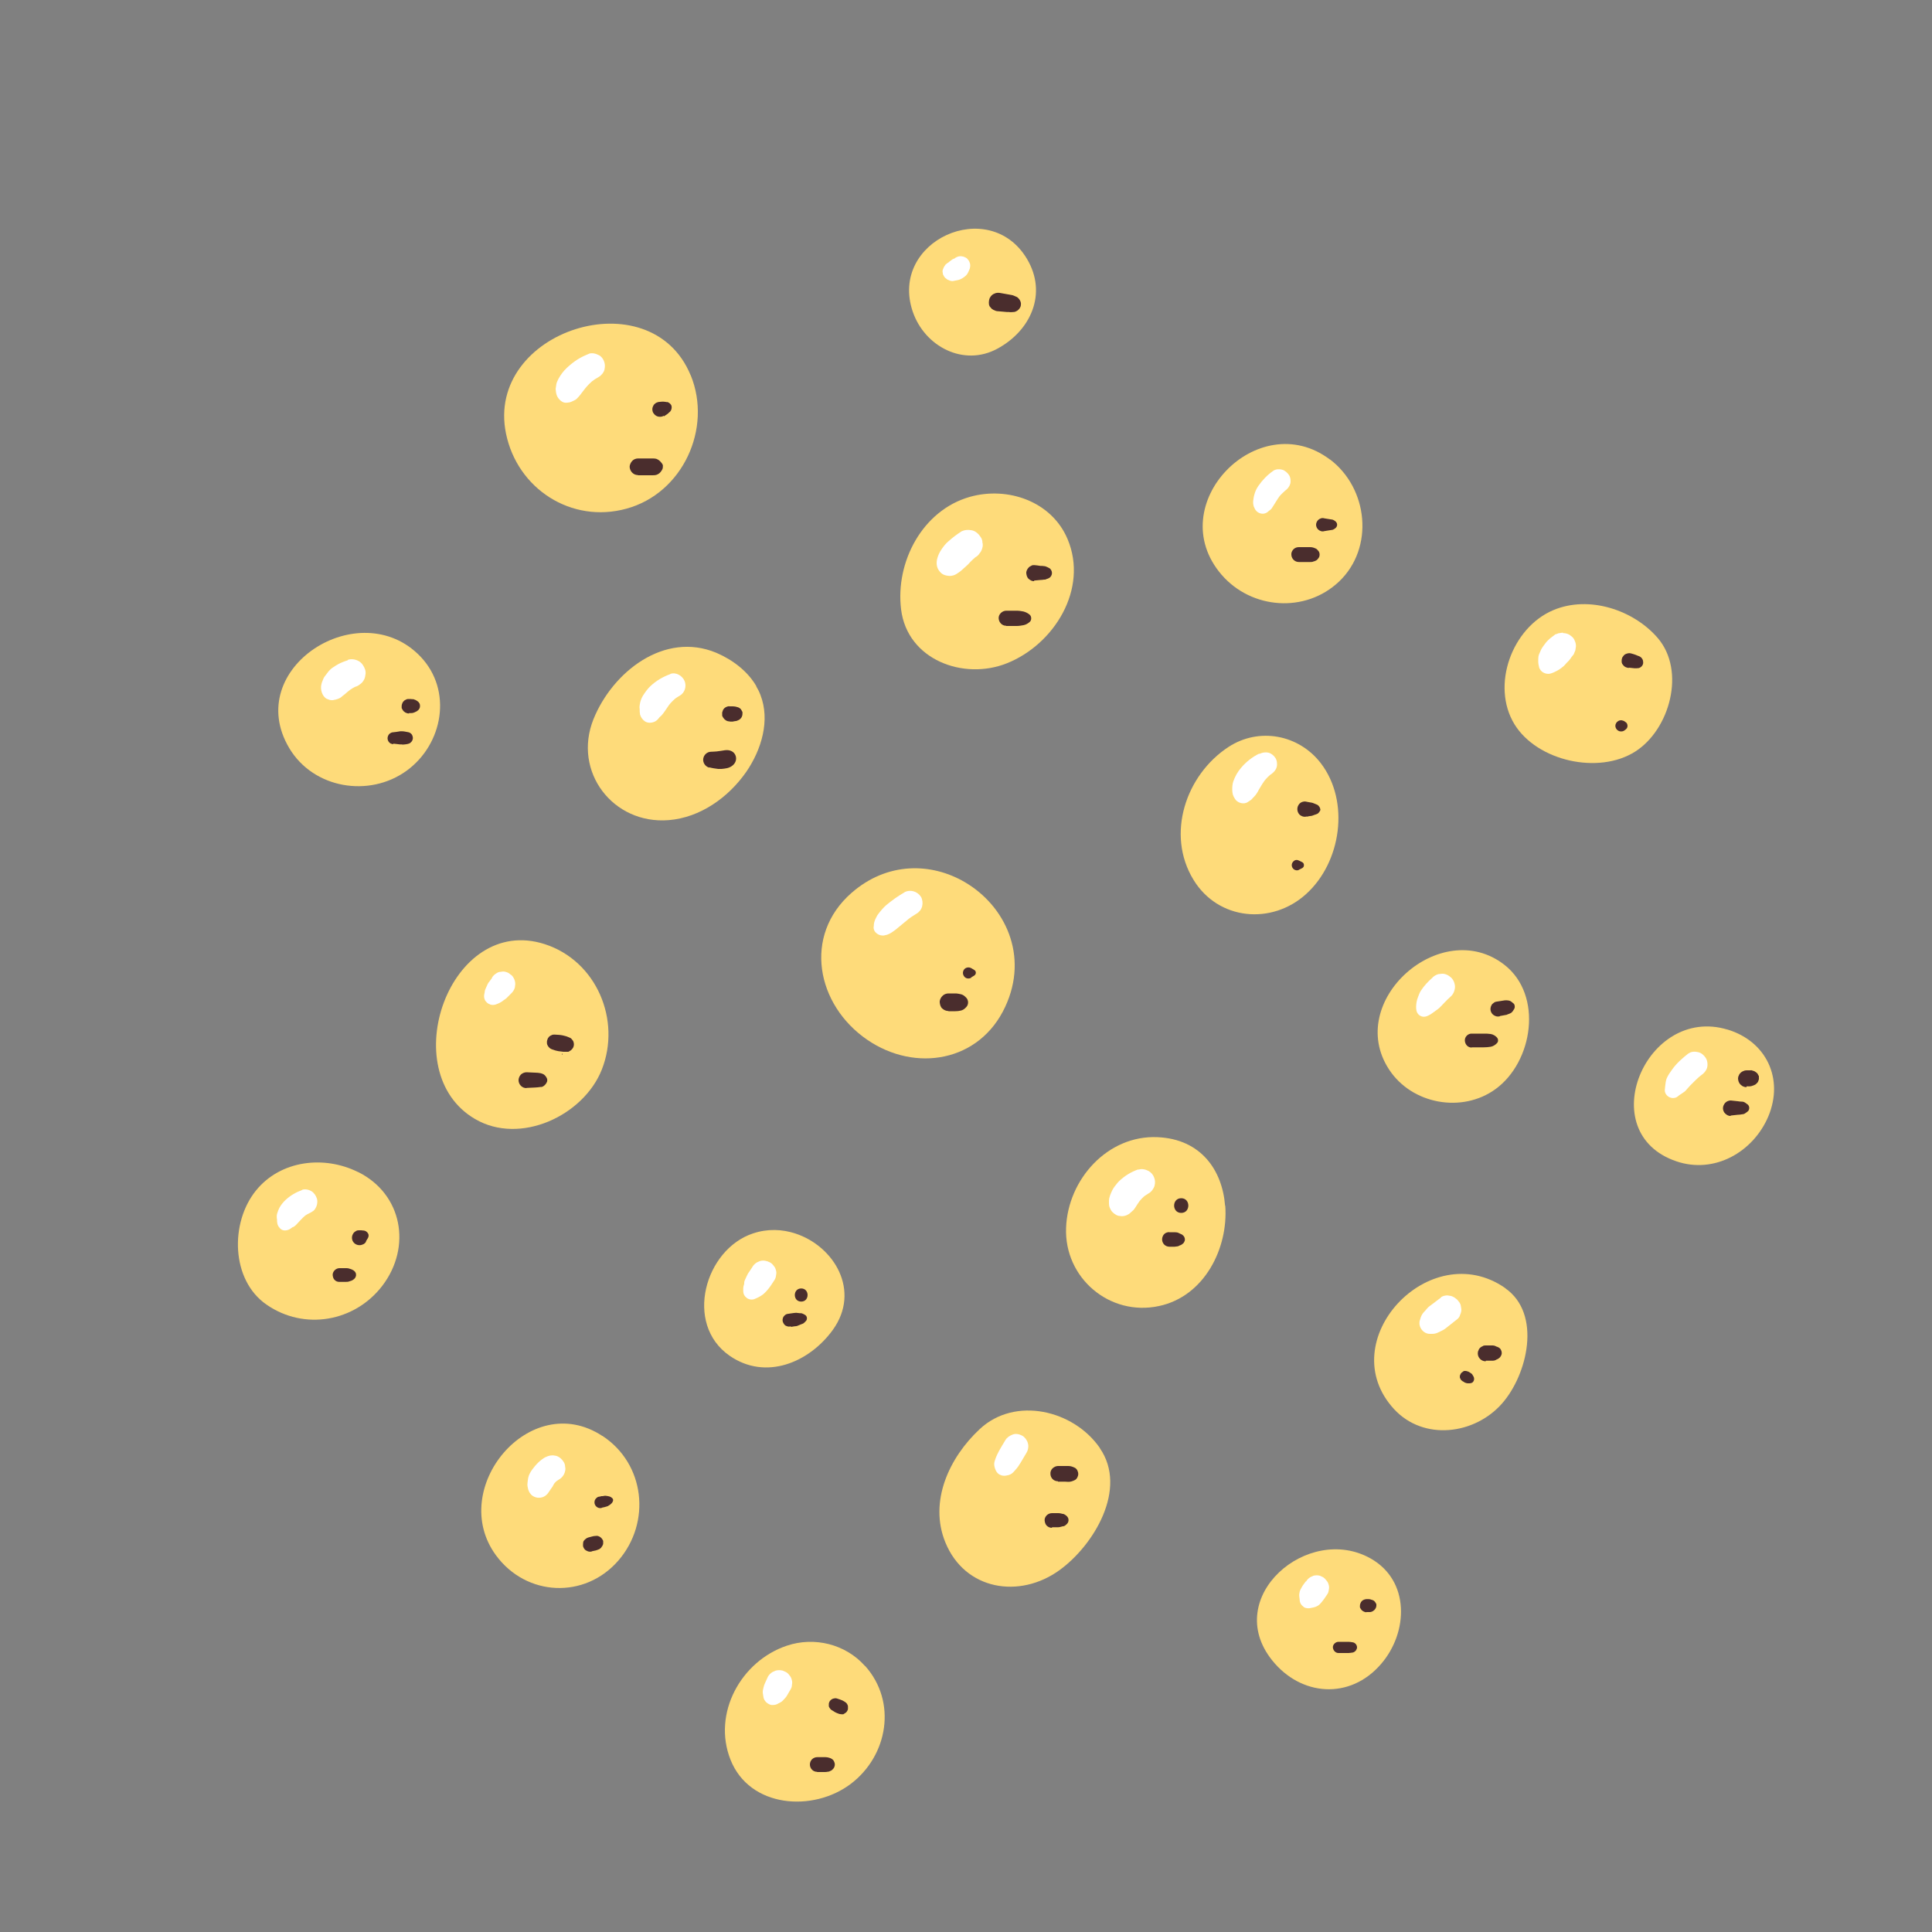 <?xml version="1.0" encoding="UTF-8"?>
<svg id="Capa_2" data-name="Capa 2" xmlns="http://www.w3.org/2000/svg" viewBox="0 0 100 100">
  <rect x="0" y="0" width="100" height="100" fill="#808080" stroke="none"/>
  <defs>
    <style>
      .cls-1 {
        fill: #fff;
      }

      .cls-2 {
        fill: none;
      }

      .cls-3 {
        fill: #4a2d2d;
      }

      .cls-4 {
        fill: #fedb7a;
      }
    </style>
  </defs>
  <g id="COLOR">
    <g>
      <g>
        <path class="cls-4" d="M53.15,13.39c-1.96-3.26-7.14-.92-5.91,2.73.62,1.83,2.65,2.87,4.38,1.93,1.73-.93,2.61-2.86,1.53-4.66Z"/>
        <path class="cls-4" d="M35.75,19.43c-2.07-5.06-10.65-2.32-9.56,3.01.59,2.87,3.39,4.67,6.23,3.89,2.91-.79,4.46-4.15,3.33-6.91Z"/>
        <path class="cls-4" d="M21.76,33.98c-3.14-3.27-9.24.61-6.79,4.74,1.25,2.1,4.14,2.58,6.08,1.17,1.88-1.37,2.39-4.15.71-5.91Z"/>
        <path class="cls-4" d="M39.15,35.52c-.45-.78-1.23-1.37-2.07-1.73-2.7-1.13-5.38,1-6.36,3.43-1.09,2.71,1,5.46,3.89,5.23,1.62-.13,3.08-1.16,4.01-2.49.8-1.16,1.25-2.68.74-3.99-.06-.16-.13-.3-.22-.45Z"/>
        <path class="cls-4" d="M55.26,27.91c-.82-1.96-3.1-2.75-5.07-2.19-2.45.7-3.85,3.37-3.55,5.82.32,2.61,3.23,3.69,5.48,2.79,2.45-.98,4.22-3.85,3.14-6.42Z"/>
        <path class="cls-4" d="M68.83,23.78c-3.71-2.79-8.72,2.35-5.6,5.97,1.55,1.79,4.34,2,6.08.35,1.83-1.74,1.51-4.82-.47-6.32Z"/>
        <path class="cls-4" d="M85.81,33.03c-1.25-1.46-3.56-2.23-5.41-1.45-2.14.9-3.24,3.9-2.01,5.91,1.17,1.9,4.35,2.62,6.25,1.41,1.79-1.14,2.62-4.17,1.17-5.87Z"/>
        <path class="cls-4" d="M68.37,39.51c-1.14-1.49-3.2-1.88-4.78-.85-2.21,1.44-3.25,4.52-1.82,6.87,1.28,2.11,4.06,2.36,5.84.74,1.81-1.64,2.27-4.78.76-6.76Z"/>
        <path class="cls-4" d="M77.87,49.94c-3.28-2.56-8.29,1.89-5.97,5.42,1.18,1.8,3.78,2.27,5.51,1.01,1.94-1.41,2.47-4.86.46-6.43Z"/>
        <path class="cls-4" d="M89.41,53.29c-4.22-1.27-7,5.34-2.64,6.82,1.97.67,3.98-.48,4.76-2.33.81-1.94-.1-3.88-2.11-4.49Z"/>
        <path class="cls-4" d="M77.91,66.67c-3.91-2.72-9,2.75-5.75,6.27,1.53,1.65,4.16,1.32,5.58-.29,1.32-1.49,2.08-4.65.16-5.98Z"/>
        <path class="cls-4" d="M63.41,62.41c-.14-1.83-1.24-3.45-3.49-3.55-2.59-.12-4.65,2.19-4.74,4.69-.1,2.59,2.25,4.6,4.81,4.05,2.35-.5,3.59-2.99,3.43-5.19Z"/>
        <path class="cls-4" d="M49.94,45.66c-1.72-1.01-4.01-1.07-5.87.56-2.52,2.21-1.81,5.8.82,7.6,2.5,1.71,5.82,1.14,7.14-1.71,1.24-2.66-.02-5.24-2.09-6.45Z"/>
        <path class="cls-4" d="M28.2,48.87c-4.93-1.59-7.8,6.61-3.61,9.05,2.34,1.37,5.62-.18,6.56-2.56,1.01-2.56-.27-5.62-2.95-6.49Z"/>
        <path class="cls-4" d="M18.52,60.66c-1.73-.86-3.99-.62-5.27.96-1.35,1.66-1.3,4.64.55,5.91,1.95,1.35,4.56.89,5.99-.98,1.53-2.01,1.04-4.75-1.26-5.89Z"/>
        <path class="cls-4" d="M41.18,63.85c-.69-.23-1.45-.26-2.2-.01-2.49.82-3.59,4.68-1.22,6.33,1.87,1.3,4.12.36,5.35-1.34,1.45-2.02.07-4.32-1.93-4.98Z"/>
        <path class="cls-4" d="M56.93,74.95c-1.36-1.97-4.39-2.69-6.22-.98-1.58,1.47-2.64,3.75-1.78,5.86,1.01,2.48,3.84,2.94,5.91,1.44,1.78-1.29,3.54-4.21,2.09-6.31Z"/>
        <path class="cls-4" d="M70.95,80.67c-3.25-1.84-7.71,2-5.11,5.26,1.49,1.87,4.04,2.07,5.65.19,1.41-1.64,1.49-4.3-.54-5.45Z"/>
        <path class="cls-4" d="M31.17,74.32c-3.74-2.45-8.03,2.73-5.5,6.18,1.57,2.14,4.6,2.28,6.34.27,1.7-1.97,1.38-5-.83-6.45Z"/>
        <path class="cls-4" d="M44.77,86.23c-1-1.13-2.62-1.53-4.04-1.05-2.37.79-3.87,3.5-2.92,5.9.99,2.5,4.28,2.73,6.23,1.25,1.92-1.46,2.4-4.24.74-6.1Z"/>
        <path class="cls-3" d="M20.35,38.49l.35.04h.09c.06.02.11,0,.17,0s.11-.02.17-.03l.08-.03s.07-.05.09-.08c.04-.05.07-.12.07-.19,0-.06-.02-.11-.04-.16-.03-.06-.12-.13-.19-.14-.05-.01-.11-.02-.16-.03s-.11-.02-.17-.02h-.09c-.12.02-.24.04-.35.05-.08,0-.15.03-.22.09-.05.05-.09.14-.09.22s.03.16.09.22l.06.05s.1.04.15.04h0Z"/>
        <path class="cls-3" d="M21.17,36.91h.07c.05,0,.11,0,.16-.02.05-.01.09-.04.14-.06.02,0,.04-.02.05-.03.05-.03.08-.06.11-.11.03-.05.04-.1.04-.15,0-.05-.01-.11-.04-.15-.03-.05-.06-.08-.11-.11-.02-.01-.04-.02-.05-.03l-.03-.02s0,0-.01,0c-.02,0-.03-.02-.05-.02-.02,0-.03-.02-.05-.02h-.1s0-.01-.01-.01h-.02s-.02,0-.04,0h-.07c-.05,0-.1,0-.14.03-.05.02-.09.04-.12.08-.04.03-.06.07-.08.12-.02.04-.03.09-.03.14v.1c.03.06.06.12.11.17l.08.06c.06.03.12.05.19.05h0Z"/>
        <path class="cls-3" d="M36.72,39.72c.15.04.3.06.45.08.06,0,.12,0,.18,0,.09-.01.19-.02.28-.04s.18-.06.25-.11c.13-.09.22-.23.22-.39,0-.18-.11-.34-.28-.4-.2-.08-.41,0-.61.02l.13-.02c-.12.02-.24.03-.36.05l.12-.02c-.09.01-.19.02-.29.02-.21,0-.38.16-.41.36s.1.4.3.46h0Z"/>
        <path class="cls-3" d="M37.76,37.35h.16c.06-.02.12-.02.17-.03.02,0,.05-.01.07-.02l.09-.04s.08-.05.1-.09c.02-.02.04-.05.05-.08.02-.04.03-.09.03-.14v-.1s-.04-.06-.05-.09c-.02-.04-.05-.08-.09-.1-.03-.03-.08-.05-.12-.06-.02,0-.05-.01-.07-.02-.06-.01-.12-.02-.17-.02h-.16c-.05-.01-.11,0-.15.02-.05.02-.09.04-.13.08-.04.04-.07.08-.08.13-.02.05-.04.1-.03.15v.11c.03.07.07.13.12.18l.08.06c.06.04.13.05.2.05h0Z"/>
        <path class="cls-3" d="M33.02,24.6h.49c.08,0,.16,0,.24,0,.07,0,.15,0,.22-.02.09-.03.17-.08.23-.16s.11-.15.11-.25v-.1c-.03-.06-.06-.11-.11-.16-.06-.07-.14-.13-.23-.16-.07-.02-.15-.02-.22-.02h-.24c-.16,0-.33,0-.49,0-.11,0-.23.05-.3.13s-.13.2-.13.3c.01.23.19.43.43.43h0Z"/>
        <path class="cls-3" d="M34.36,21.55l.14-.09s.09-.06.12-.1l.06-.05c.07-.07.1-.19.08-.29-.01-.05-.04-.09-.08-.13-.04-.04-.08-.06-.13-.08h-.07s-.02-.01-.03-.01c-.05,0-.07-.01-.11-.01h-.02c-.05,0-.11,0-.16.01-.07,0-.14.02-.2.05-.06.04-.11.08-.14.14l-.04.09c-.02.07-.02.14,0,.21.01.05.04.1.07.13.03.04.07.08.11.1.12.07.28.07.4,0h0Z"/>
        <path class="cls-3" d="M51.67,16.11l.45.04h.11c.08.02.14,0,.22,0,.07,0,.12-.02.19-.06.11-.07.19-.18.2-.3.02-.11-.02-.22-.09-.31-.04-.05-.08-.09-.14-.12-.02,0-.03-.01-.05-.02-.07-.03-.13-.06-.2-.07l-.11-.02-.45-.08c-.09-.02-.17-.02-.26,0l-.12.05c-.07.04-.13.1-.17.17-.04.06-.05.12-.06.18-.01.06-.01.13,0,.19.01.06.04.12.09.16.03.05.08.09.14.12.08.04.16.07.24.07h0Z"/>
        <path class="cls-3" d="M67.22,29.09h.4c.06,0,.13,0,.19,0,.06,0,.12,0,.18-.03.03,0,.06-.02.09-.03.08-.03.12-.08.17-.15.07-.09.07-.26,0-.35-.04-.05-.08-.1-.13-.13-.04-.02-.08-.03-.12-.05-.06-.02-.12-.03-.18-.03h-.2c-.13,0-.27,0-.4,0-.1,0-.2.04-.27.11s-.12.18-.11.27c0,.21.17.39.39.39h0Z"/>
        <path class="cls-3" d="M68.55,27.49l.25-.04.13-.02c.06,0,.11-.04.16-.07.07-.04.12-.12.12-.2s-.05-.16-.12-.2c-.05-.03-.1-.07-.16-.07l-.13-.02-.25-.04c-.06-.02-.12-.02-.18,0-.06.02-.11.05-.15.09-.06.07-.1.15-.1.24,0,.09.04.18.1.24.04.04.09.07.15.09.06.02.12.02.18,0h0Z"/>
        <path class="cls-3" d="M84.32,34.56c.1.01.19.02.29.03.07,0,.15,0,.21-.01.12-.03.22-.14.23-.26,0-.02,0-.03,0-.04,0-.03,0-.03-.01-.09-.02-.08-.08-.16-.15-.2-.04-.02-.08-.04-.12-.05-.07-.03-.14-.06-.21-.08l-.14-.04c-.1-.03-.2,0-.29.04-.06.03-.1.08-.14.14-.03.04-.04.09-.05.14-.01.05,0,.1,0,.15.01.05.03.09.07.13.03.04.06.07.11.1.06.03.12.05.19.05h0Z"/>
        <path class="cls-3" d="M84.06,37.82l.07-.05s.06-.05.08-.08c.02-.04.03-.08.03-.12,0-.04-.01-.08-.03-.12-.02-.04-.05-.06-.08-.08l-.07-.05s-.1-.04-.15-.04c-.05,0-.1.01-.15.04-.09.05-.15.15-.15.25s.06.2.15.25c.05.03.1.04.15.04.05,0,.1-.01.15-.04h0Z"/>
        <path class="cls-3" d="M52.08,32.4h.55c.11,0,.23-.02.34-.04.12-.02.24-.09.33-.17.1-.09.1-.28,0-.37-.09-.08-.21-.14-.33-.17-.11-.02-.22-.04-.34-.04h-.55c-.2,0-.4.18-.39.39s.17.39.39.39h0Z"/>
        <path class="cls-3" d="M53.52,30.05l.32-.03c.07,0,.13-.01.2-.02.02,0,.04,0,.06,0,.03-.01.06-.03.1-.04,0,0,.02,0,.03-.01l.07-.03c.09-.05.15-.16.15-.26s-.06-.22-.15-.26c-.06-.03-.13-.07-.2-.09-.05-.01-.11-.01-.17-.02h-.08c-.11-.02-.21-.03-.32-.04-.06,0-.11,0-.16.04-.05.02-.1.05-.13.09-.07.07-.13.19-.12.29s.04.22.12.29c.08.07.18.13.29.12h0Z"/>
        <path class="cls-3" d="M67.64,42.27l.15-.03c.05,0,.11-.01.16-.03s.1-.04.14-.05c.06-.02.12-.04.16-.09.01-.01.03-.03.04-.05.03-.04.06-.08.05-.13s-.02-.09-.05-.13c-.01-.02-.03-.03-.04-.05-.04-.05-.1-.07-.15-.09-.05-.02-.1-.04-.15-.06-.05-.02-.1-.02-.15-.03l-.16-.03c-.07-.02-.14-.02-.21,0-.07.02-.12.05-.17.1-.07.08-.11.17-.11.28,0,.1.04.21.11.28.05.05.11.08.17.1.07.02.14.02.21,0h0Z"/>
        <path class="cls-3" d="M67.25,45.01l.16-.08s.05-.04.06-.06c.02-.03.02-.06.02-.09,0-.03,0-.06-.02-.09-.02-.03-.04-.05-.06-.06l-.16-.08s-.09-.04-.13-.04c-.05,0-.09.01-.13.04-.08.05-.13.14-.13.23s.05.18.13.23c.04.02.09.04.13.04.05,0,.09-.01.13-.04h0Z"/>
        <path class="cls-3" d="M76.18,54.21h.61c.12,0,.25-.01.37-.03s.27-.11.35-.22c.04-.06.04-.16,0-.22-.07-.11-.22-.2-.35-.22s-.24-.02-.37-.02h-.61c-.19-.01-.37.16-.36.36s.16.37.36.36h0Z"/>
        <path class="cls-3" d="M77.63,52.59c.11-.02.22-.04.33-.06.03,0,.05-.02.08-.03.05-.02.1-.03.15-.06.09-.05.13-.13.18-.21.03-.05.04-.11.03-.16,0-.05-.03-.11-.07-.14l-.04-.03s-.01-.01-.02-.02c-.06-.05-.09-.07-.17-.09-.09-.02-.2-.02-.29,0-.13.02-.25.04-.38.06-.05.01-.09.03-.13.07-.04.03-.08.06-.1.11-.05.08-.07.2-.04.3s.09.18.18.23l.09.04c.07.02.14.02.21,0h0Z"/>
        <path class="cls-3" d="M89.58,57.74l.37-.04c.06,0,.13-.01.19-.02s.13-.01.18-.05c.01,0,.02-.02.03-.02l.07-.05s.07-.05.09-.09c.02-.04.03-.08.03-.12,0-.04-.01-.09-.03-.12-.02-.04-.05-.07-.09-.09l-.07-.05s-.02-.02-.03-.02c-.05-.04-.12-.05-.18-.05s-.12-.01-.19-.02l-.37-.04c-.1,0-.22.05-.28.12-.07.07-.12.18-.12.28s.04.21.12.28c.07.07.18.13.28.12h0Z"/>
        <path class="cls-3" d="M90.4,56.23h.13s.09,0,.14-.02c0,0,.02,0,.03-.01.02,0,.04-.02.06-.02l.09-.04s.08-.06.11-.1c.02-.02.04-.05.05-.09.02-.05.04-.1.03-.15v-.1s-.04-.06-.05-.09c-.02-.05-.06-.08-.1-.11-.04-.03-.08-.06-.13-.07-.02,0-.04-.02-.06-.02,0,0-.02,0-.03-.01-.02,0-.04-.01-.06,0-.02,0-.04,0-.06,0,0,0-.01,0-.02,0h-.13c-.06,0-.11.01-.17.04-.05.02-.1.05-.14.09-.04.04-.07.08-.09.14-.03.05-.04.11-.04.17l.02.11c.02.07.06.14.11.19l.09.07c.07.04.14.06.22.06h0Z"/>
        <path class="cls-3" d="M49.09,52.34h.36c.09,0,.18-.01.27-.03s.17-.06.24-.13c.02-.02.03-.03.05-.05.13-.13.13-.36,0-.49-.02-.02-.03-.03-.05-.05-.06-.06-.14-.11-.23-.13s-.19-.04-.28-.04h-.36c-.12,0-.24.05-.32.14-.08.08-.14.21-.13.32s.04.24.13.32.2.13.32.13h0Z"/>
        <path class="cls-3" d="M50.27,50.59l.15-.09c.05-.03.09-.09.09-.15s-.03-.12-.09-.15l-.15-.09c-.09-.05-.2-.05-.29,0s-.14.15-.14.25.06.2.14.25.2.05.29,0h0Z"/>
        <path class="cls-3" d="M60.53,64.53h.27c.05-.01.1-.01.15-.02.02,0,.04-.01.06-.02l.06-.03s.07-.02.09-.04c.03-.02.05-.04.08-.06.03-.03.05-.06.06-.09.02-.03.03-.07.03-.11,0-.07-.03-.16-.09-.21-.03-.02-.05-.05-.08-.06s-.06-.03-.09-.04l-.06-.03s-.04-.02-.05-.02c-.05-.02-.11-.01-.16-.02h-.27c-.05-.01-.1,0-.15.02-.05.02-.09.04-.12.08-.04.03-.06.08-.08.12-.02.05-.03.09-.03.15,0,.1.04.2.11.27s.17.11.27.11h0Z"/>
        <path class="cls-3" d="M61.14,62.78c.49,0,.49-.76,0-.76s-.49.76,0,.76h0Z"/>
        <path class="cls-3" d="M75.79,71.55l.11.04h.01s.03.01.05.01c.03,0,.03,0,.05,0h.01s.04,0,.05,0c.04,0,.08-.01.12-.03.04-.02.06-.05.08-.08.04-.07.04-.16,0-.24l-.03-.05s-.03-.05-.05-.08c-.02-.02-.05-.04-.08-.06l-.1-.06s-.1-.04-.15-.04h-.08s-.09.05-.13.09c-.03.03-.05.06-.06.09-.02.03-.03.07-.03.11,0,.04,0,.08.03.11.01.04.03.07.06.09.04.04.08.06.13.08h0Z"/>
        <path class="cls-3" d="M76.91,70.43h.25s.04,0,.06,0c.04,0,.08,0,.13-.01.04-.01.08-.03.11-.05.03-.01.07-.03.1-.05.1-.06.17-.18.17-.29s-.06-.24-.17-.29c-.03-.02-.07-.03-.1-.04-.04-.02-.08-.04-.12-.05s-.09-.01-.13-.01h-.06c-.08,0-.17,0-.25,0-.06,0-.11,0-.16.04-.05.02-.09.04-.13.08-.04.04-.07.08-.08.13-.03.05-.04.1-.04.16,0,.11.04.21.12.29s.18.12.29.12h0Z"/>
        <path class="cls-3" d="M27.25,56.31l.44-.02c.1,0,.2-.02.3-.03.02,0,.03,0,.05,0,.1-.03.16-.09.22-.17.01-.02.02-.03.03-.05.05-.07.05-.19,0-.26-.01-.02-.02-.03-.03-.05-.05-.07-.1-.12-.18-.15-.03-.01-.06-.02-.09-.03-.1-.02-.2-.03-.3-.03l-.44-.02c-.1,0-.22.05-.29.12s-.12.19-.12.29.04.21.12.29.18.12.29.12h0Z"/>
        <path class="cls-3" d="M29.1,54.59s.03-.05,0-.05-.03.05,0,.05h0Z"/>
        <path class="cls-3" d="M28.59,54.32l.15.05.08.02c.06.02.12.02.18.03l.16.02c.05,0,.1,0,.16,0h.1c.05-.03.09-.05.13-.08.06-.05.12-.12.14-.2.02-.07.02-.14,0-.21-.01-.05-.03-.09-.07-.13-.03-.04-.06-.08-.11-.1-.08-.03-.15-.07-.23-.09l-.16-.04c-.14-.03-.28-.03-.42-.04-.05,0-.1,0-.15.03-.05.02-.09.04-.13.08l-.06.08s-.04.09-.05.15c0,.03,0,.07,0,.1,0,.05.02.1.05.15.06.09.13.15.23.18h0Z"/>
        <path class="cls-3" d="M40.94,68.68l.18-.03c.06,0,.13-.01.19-.04l.17-.07s.07-.02.1-.04c.03-.02.05-.04.07-.06l.06-.06c.09-.09.07-.26-.04-.32l-.07-.04s-.06-.03-.09-.04c-.04-.01-.08-.01-.12-.01l-.18-.02c-.08,0-.17.02-.26.03l-.2.03c-.08.01-.16.09-.2.15-.04.07-.06.18-.03.26s.08.16.15.2l.08.03c.06.02.12.02.18,0h0Z"/>
        <path class="cls-3" d="M41.47,67.37c.44,0,.44-.68,0-.68s-.44.68,0,.68h0Z"/>
        <path class="cls-3" d="M54.76,76.69h.36c.06,0,.12.01.18.01.12,0,.23-.04.33-.09.11-.05.18-.2.18-.32s-.07-.27-.18-.32c-.1-.05-.21-.09-.33-.09-.06,0-.12,0-.18,0h-.36c-.1,0-.2.05-.28.12-.07.07-.12.18-.11.28,0,.22.17.39.39.39h0Z"/>
        <path class="cls-3" d="M54.45,79.05h.32c.08,0,.16-.03.24-.05.01,0,.02,0,.03,0,.07-.02.1-.04.15-.09.03-.03.06-.05.08-.09.05-.08.05-.2,0-.28-.02-.04-.05-.06-.08-.09-.05-.04-.09-.07-.15-.09-.01,0-.02,0-.03,0-.08-.02-.15-.04-.24-.04h-.32c-.1,0-.2.04-.27.11s-.12.17-.11.27.04.2.11.27.17.11.27.11h0Z"/>
        <path class="cls-3" d="M70.72,83.44h.05s.09,0,.14,0c.02,0,.03,0,.05-.01h.02c.06-.02.11-.05.16-.1.03-.03.05-.06.07-.1.02-.04.03-.08.03-.12v-.08c-.03-.05-.05-.1-.09-.14-.04-.05-.1-.07-.16-.09h-.02s-.03-.02-.05-.02c-.05-.01-.09-.01-.14-.01h-.05s-.09.01-.13.03c-.04.01-.08.04-.11.07-.03.03-.06.07-.07.11-.02.04-.03.08-.03.13v.09c.03.06.06.11.1.15l.07.05c.05.03.11.05.17.05h0Z"/>
        <path class="cls-3" d="M69.28,85.56h.35c.06,0,.12,0,.17,0,.08,0,.16-.02.24-.03l.06-.03s.06-.04.08-.07c.03-.05.06-.1.06-.16,0-.05-.01-.09-.04-.14-.03-.05-.1-.11-.16-.12-.08-.01-.15-.03-.23-.03h-.18c-.12,0-.24,0-.35,0-.15,0-.3.14-.29.29s.13.29.29.29h0Z"/>
        <path class="cls-3" d="M43.06,88.52l.16.1s.03.02.04.02c.04.02.08.04.12.05l.05.02s.08.02.13.02h.09s.06-.04.08-.05l.07-.05s.06-.07.07-.11c.02-.03.02-.06.02-.09,0-.03,0-.06,0-.09,0-.03,0-.06-.02-.09-.01-.04-.04-.08-.07-.11-.04-.04-.1-.07-.15-.1s-.11-.05-.16-.07l-.18-.06s-.09-.02-.13,0c-.04,0-.09.02-.12.04l-.07.05s-.06.07-.07.11c-.01.03-.02.05-.02.08,0,.04,0,.09,0,.13.03.08.08.15.15.2h0Z"/>
        <path class="cls-3" d="M42.29,91.72h.28s.09,0,.14,0c.05,0,.11-.01.16-.02.02,0,.05,0,.07-.02l.09-.04s.07-.05.1-.09c.05-.06.08-.14.08-.22,0-.06-.02-.12-.05-.18-.04-.08-.13-.13-.21-.16-.02,0-.05-.01-.07-.02-.05-.01-.11-.02-.16-.02-.05,0-.09,0-.14,0h-.28c-.1,0-.2.04-.27.11-.07.07-.11.17-.11.27s.04.2.11.27.16.11.27.11h0Z"/>
        <path class="cls-3" d="M30.65,80.29l.19-.04s.06-.02.09-.03c.03-.01.08-.03.1-.04l.07-.06s.03-.02.03-.04c.02-.02.03-.04.05-.07.02-.04.04-.08.04-.12,0-.04,0-.09,0-.13-.03-.08-.08-.15-.15-.2s-.16-.08-.24-.06c-.06,0-.13.01-.19.03l-.19.05s-.09.03-.13.07c-.04.03-.07.06-.1.1-.03.04-.04.09-.04.14-.01.05,0,.1,0,.15.03.09.08.18.17.22l.09.04c.07.02.13.02.2,0h0Z"/>
        <path class="cls-3" d="M31.14,78.04l.14-.03c.06-.02.13-.03.19-.06.04-.02.07-.05.11-.07,0,0,.02-.01.02-.02.04-.03.06-.05.09-.09,0-.01.02-.03.02-.04.02-.03.03-.08.02-.12-.01-.04-.04-.07-.07-.09-.01-.01-.03-.02-.04-.03-.03-.02-.07-.03-.1-.04-.06-.01-.13-.03-.19-.03-.04,0-.09.01-.13.02h-.07s-.09.03-.14.03c-.07.01-.14.08-.18.14-.04.06-.05.16-.03.23s.07.14.14.18.15.05.23.03h0Z"/>
        <path class="cls-3" d="M17.57,66.35h.3c.08,0,.15,0,.22-.03.07-.02.14-.04.2-.09.04-.02.07-.06.1-.1.02-.04.04-.09.04-.14,0-.05-.01-.1-.04-.14-.02-.04-.06-.07-.1-.1-.06-.04-.12-.06-.19-.08-.05-.02-.1-.03-.16-.03-.02,0-.05,0-.07,0h-.3c-.09,0-.18.04-.25.11-.06.06-.11.16-.1.25s.03.18.1.25.15.1.25.1h0Z"/>
        <path class="cls-3" d="M18.94,64.25l.05-.08s.03-.06.05-.08c.02-.04.04-.09.04-.13,0-.05-.01-.09-.04-.13-.02-.04-.06-.07-.1-.1-.04-.02-.09-.04-.13-.04-.03,0-.07,0-.1-.01h-.1c-.07,0-.14,0-.2.05-.06.03-.11.08-.14.14-.07.12-.07.27,0,.39s.2.19.34.19c.07,0,.14-.02.2-.05.06-.03.11-.08.14-.14h0Z"/>
        <path class="cls-1" d="M49.35,13.41s-.01,0-.02.01l.1-.08s-.06.04-.09.06c-.08.04-.13.1-.2.15l.11-.09c-.07.05-.14.1-.2.16l.11-.08s-.07.05-.11.07c-.02.01-.04.02-.05.04-.04.02-.07.05-.09.09-.03.04-.03.04-.04.06,0,0,0,.01-.01.02,0,.01-.02.02-.02.04l-.04.1c-.02.06-.02.11,0,.17,0,.04,0,.07.03.11.02.05.05.1.09.14.04.03.09.07.13.1,0,0,0,0,.01,0,0,0,0,0,0,0l.12.05c.09.03.15.02.23,0,.13-.02.24-.04.35-.1.02-.01.05-.03.07-.04.06-.04.12-.08.17-.13s.09-.11.12-.18.06-.13.08-.19l.02-.13c0-.07-.01-.13-.04-.19-.01-.04-.03-.08-.06-.11-.04-.06-.08-.1-.14-.13l-.12-.05-.13-.02c-.07,0-.13.01-.19.04-.06.02-.12.06-.16.1h0Z"/>
        <path class="cls-1" d="M17.99,34.18c-.17.05-.34.12-.49.2-.05.03-.1.06-.15.09-.1.06-.2.13-.28.21-.04.04-.08.09-.11.13-.05.07-.11.14-.16.21s-.08.15-.11.23c-.02.05-.04.1-.05.15-.04.15-.03.3.02.45.05.13.12.25.25.32l.13.05c.1.03.19.03.29,0,.03,0,.05,0,.08-.01l-.17.02c.14-.02.16-.02.26-.06.08-.03.15-.07.21-.13,0,0,.02-.01.02-.02l-.13.1c.07-.05.14-.1.2-.15.07-.05.13-.11.2-.17l-.15.11s.07-.05.11-.08c.09-.06.16-.13.24-.19l-.15.12c.12-.1.26-.18.4-.24l-.17.07s.07-.03.1-.04c.09-.02.18-.07.25-.13.08-.05.14-.12.19-.2.05-.08.08-.17.09-.27.02-.1.02-.19-.01-.29-.06-.18-.17-.35-.33-.44s-.37-.13-.56-.07h0Z"/>
        <path class="cls-1" d="M34.7,34.89c-.39.14-.73.34-1.03.62-.15.14-.27.31-.38.48-.07.11-.12.23-.15.35,0,.02-.01.03-.01.05-.01.06-.03.14-.03.21,0,.09.02.18.03.26l-.02-.16c0,.1,0,.19.02.29.04.14.14.28.27.36.16.09.37.07.53-.02.12-.07.19-.19.28-.3l-.09.12s.03-.04.06-.06l-.13.1s.03-.02.04-.03c.08-.06.14-.11.2-.19.04-.05.08-.1.12-.15l-.11.14c.07-.09.14-.19.2-.28.04-.05.07-.11.11-.16l-.11.14c.08-.1.15-.2.23-.3l-.11.14c.12-.15.25-.28.4-.4l-.13.1c.09-.07.19-.13.29-.19.27-.15.37-.5.25-.77s-.44-.46-.73-.36h0Z"/>
        <path class="cls-1" d="M49.73,27.53c-.22.14-.43.3-.63.48-.04.03-.07.07-.11.1-.08.08-.15.17-.22.27-.09.13-.17.26-.22.41-.01.04-.03.08-.04.13-.05.19-.04.41.07.58.09.14.2.24.37.28.06.02.21.03.2.03.13,0,.27-.04.37-.11.04-.03.08-.05.12-.08.09-.06.17-.14.25-.21.08-.07.15-.13.22-.2.15-.17.32-.33.5-.47l-.15.12s.02-.01.03-.02c.09-.05.16-.11.21-.2.07-.07.11-.16.14-.26.03-.1.04-.2.01-.3,0-.1-.03-.2-.09-.28-.1-.16-.26-.31-.45-.35s-.41-.03-.59.08h0Z"/>
        <path class="cls-1" d="M65.89,24.38c-.3.21-.54.46-.75.76-.1.14-.18.31-.22.48-.02.06-.03.13-.04.2-.02.12-.03.22,0,.34,0,.03.02.06.03.09.06.15.15.27.32.32s.32,0,.44-.12c.03-.02.05-.04.08-.06.06-.05.1-.11.14-.18s.08-.12.12-.19c.08-.13.16-.26.25-.38l-.09.12c.11-.15.25-.28.39-.39l-.12.09s.04-.03.06-.05c.13-.09.23-.2.28-.36.04-.14.02-.34-.06-.46s-.21-.24-.36-.28-.33-.03-.46.06h0Z"/>
        <path class="cls-1" d="M30.49,18.31c-.22.09-.42.18-.62.31s-.37.27-.54.43-.31.35-.42.55c-.04.09-.09.17-.11.27,0,.02-.01.04-.01.06-.01.06-.02.13-.03.2l.02.18c.02.11.05.21.12.3s.13.15.23.2.2.04.31.02c0,0,.02,0,.03,0l-.14.02c.15-.02.2-.03.34-.1.09-.04.15-.07.22-.15.1-.1.19-.22.28-.34l-.11.14c.1-.13.21-.27.31-.4l-.11.14c.14-.18.31-.35.49-.49l-.14.11c.12-.09.25-.18.38-.25s.27-.24.3-.39.03-.29-.03-.43c-.05-.13-.14-.25-.27-.31-.15-.08-.35-.13-.51-.07h0Z"/>
        <path class="cls-1" d="M80.9,32.75s-.02,0-.03,0c0,0-.01,0-.02,0l-.19.03s-.07.03-.1.04c-.04,0-.07.02-.09.04-.06.04-.11.09-.17.13-.04.03-.09.07-.13.11-.13.11-.23.26-.33.4-.03.05-.06.09-.08.14-.03.08-.07.15-.1.23s-.04.15-.04.24c0,.05,0,.09,0,.14,0,.09.02.18.04.27.02.11.12.24.22.29.11.06.25.09.38.05.11-.03.21-.08.31-.13.09-.05.15-.08.24-.15.03-.03.06-.05.1-.08.06-.05.12-.12.17-.18.03-.03.06-.06.09-.09.07-.07.13-.16.19-.24l-.12.15s.07-.08.1-.13c.03-.03.05-.06.07-.09.03-.02.05-.05.06-.09l.07-.17c.01-.05.02-.15.03-.2,0-.01,0-.02,0-.03,0-.09-.02-.18-.06-.26-.03-.08-.07-.15-.14-.21l-.13-.1c-.1-.06-.21-.09-.33-.09h0Z"/>
        <path class="cls-1" d="M65.17,39.01c-.35.17-.68.43-.93.73-.19.22-.31.44-.41.72-.04.13-.05.27-.05.4,0,.09.01.17.03.26.02.07.06.15.1.21.12.23.47.33.68.18.07-.05.15-.09.21-.15.03-.04.06-.08.1-.11.11-.11.19-.24.26-.38.11-.19.22-.37.35-.55l-.1.14c.13-.17.28-.32.45-.45l-.12.1s.04-.03.06-.04c.13-.1.23-.2.28-.36.04-.15.02-.34-.06-.47s-.21-.24-.36-.28c-.17-.04-.32-.01-.47.06h0Z"/>
        <path class="cls-1" d="M46.81,46.19c-.33.19-.64.41-.94.66-.16.14-.29.3-.42.47-.05.06-.08.14-.12.21,0,.02-.02.04-.03.06-.04.1-.06.17-.07.28,0,.03,0,.07-.01.1-.03.3.31.51.58.44.04-.01.08-.02.12-.03.09-.03.16-.07.24-.12.12-.08.24-.17.35-.26l-.13.1c.23-.18.45-.38.68-.56l-.13.1c.16-.13.33-.24.51-.35.14-.08.25-.22.29-.38s.02-.35-.06-.49c-.19-.29-.56-.4-.87-.23h0Z"/>
        <path class="cls-1" d="M25.46,50.63l-.12.16s-.04.06-.06.08-.03.06-.05.09c-.03.06-.05.12-.08.18-.02.05-.05.11-.06.16,0,.01,0,.03,0,.04l-.02.1c-.02.08-.02.16,0,.24.02.08.06.14.12.2.06.06.12.09.2.12.08.02.16.02.24,0,.09-.03.2-.07.28-.12.06-.03.11-.07.16-.11.01,0,.03-.02.04-.03,0,0,.01,0,.02-.01.04-.03.1-.07.13-.11.02-.02.05-.05.07-.07l.15-.15c.08-.08.14-.18.17-.29l.02-.17c0-.12-.03-.23-.09-.33-.04-.08-.1-.14-.17-.18-.06-.06-.14-.1-.22-.12-.09-.03-.17-.03-.26-.01-.09,0-.17.03-.24.08-.1.06-.17.13-.23.23h0Z"/>
        <path class="cls-1" d="M15.65,61.59c-.33.12-.61.28-.87.52-.12.11-.23.25-.31.39-.05.09-.09.2-.12.3-.05.15-.02.29.01.43l-.02-.14s0,.09,0,.13c.01.09.02.17.07.25,0,.01.02.03.03.04.05.08.13.15.23.17.1.02.2,0,.29-.04.1-.05.18-.12.26-.19l-.11.08h.01s-.08.03-.13.05c.07-.03.14-.05.21-.08.08-.05.12-.09.17-.15.05-.05.1-.11.15-.16.1-.11.2-.21.32-.31l-.13.1c.12-.09.24-.16.37-.22l-.15.06s.02,0,.03-.01c.08-.02.15-.06.22-.11.07-.04.12-.1.16-.18.08-.14.11-.34.06-.49s-.15-.3-.29-.38-.33-.12-.49-.06h0Z"/>
        <path class="cls-1" d="M28.25,75.41c-.29.16-.51.39-.7.65-.09.12-.18.28-.21.43-.02.1-.03.21-.04.31s.02.2.04.3l.06.14.09.12c.09.09.2.14.33.16.1.01.2,0,.3-.04.12-.05.2-.13.27-.23.06-.08.11-.17.17-.25l-.1.13c.05-.06.11-.13.15-.2.01-.03.03-.05.04-.08.03-.05.06-.1.1-.15l-.11.14c.07-.09.16-.18.25-.25l-.14.11c.06-.04.12-.08.18-.12.15-.08.27-.24.31-.4.03-.09.03-.18.01-.27,0-.09-.03-.17-.08-.25-.09-.14-.23-.27-.4-.31s-.36-.02-.52.07h0Z"/>
        <path class="cls-1" d="M38.95,65.57l-.16.24s-.06.08-.08.12c-.02.04-.04.08-.06.12s-.04.08-.06.13c-.04.09-.06.12-.07.2v.07c-.03.08-.05.17-.05.26,0,.04,0,.08,0,.12,0,.14.06.26.17.34.04.04.09.06.15.08.08.02.15.02.23,0,.03-.01.07-.03.1-.04.09-.04.15-.07.22-.11s.16-.1.22-.16c.03-.03.07-.07.1-.1.17-.18.3-.39.43-.59.05-.08.07-.16.08-.25.02-.09.02-.18-.01-.26-.02-.09-.06-.16-.12-.23-.05-.07-.11-.13-.19-.17-.15-.08-.34-.12-.51-.07l-.16.07c-.1.06-.18.14-.24.24h0Z"/>
        <path class="cls-1" d="M58.91,60.53c-.37.13-.7.33-.99.61-.09.09-.16.19-.24.29-.04.06-.08.11-.11.18-.08.17-.16.34-.17.53,0,.03,0,.07,0,.1,0,.01,0,.03,0,.04,0,.15.03.22.1.35s.24.26.39.3l.17.02c.12,0,.23-.03.33-.09.07-.03.13-.1.19-.15.02-.02.04-.04.07-.06.09-.09.14-.2.21-.3.07-.11.15-.22.23-.32l-.11.15c.1-.13.21-.24.34-.34l-.14.11c.09-.07.18-.12.27-.18.14-.07.27-.25.31-.4s.03-.3-.03-.44c-.05-.13-.15-.25-.28-.32-.15-.08-.35-.13-.52-.07h0Z"/>
        <path class="cls-1" d="M74.16,50.59c-.23.2-.44.42-.61.68-.06.09-.1.19-.14.3-.02.05-.04.11-.06.17-.04.15-.06.31-.05.47.01.15.07.28.2.36s.28.07.42,0c.07-.04.14-.07.2-.12.11-.07.21-.15.31-.23l-.13.1c.07-.05.15-.1.21-.16.03-.03.05-.06.08-.08.06-.06.11-.12.17-.18.11-.12.23-.23.35-.34s.2-.32.2-.48-.07-.36-.2-.48-.3-.21-.48-.2l-.18.02c-.11.03-.21.09-.3.17h0Z"/>
        <path class="cls-1" d="M87.4,54.52c-.32.25-.62.51-.86.85-.1.14-.2.28-.27.44-.05.12-.06.26-.08.4,0,.07-.02.14-.02.21-.01.16.11.32.26.38.07.03.14.04.22.03.1-.01.16-.05.24-.12.02-.01.03-.03.05-.04l-.09.07s.09-.07.14-.1c.08-.06.18-.11.25-.18.09-.1.17-.2.26-.29.19-.19.37-.38.58-.54l-.13.1s.07-.05.11-.08c.14-.1.25-.22.3-.39.04-.16.02-.36-.07-.5s-.22-.26-.39-.3-.37-.04-.5.07h0Z"/>
        <path class="cls-1" d="M74.6,67.15l-.49.37c-.08.06-.17.12-.24.2l-.1.12s-.03.04-.05.05c-.09.1-.15.19-.19.32-.01.04-.02.08-.04.13-.1.34.18.71.53.7.04,0,.08,0,.12,0,.14,0,.24-.04.36-.1.02-.01.04-.02.06-.03l.14-.07c.09-.05.17-.12.26-.19l.48-.38c.07-.06.12-.14.14-.23.04-.08.06-.17.06-.27l-.03-.19c-.02-.09-.06-.17-.13-.24-.03-.05-.07-.09-.13-.13-.07-.06-.15-.1-.24-.13l-.19-.03c-.13,0-.24.03-.35.1h0Z"/>
        <path class="cls-1" d="M52.04,74.54c-.11.18-.22.36-.32.54-.07.13-.14.27-.19.41-.02.05-.03.1-.05.15-.04.13-.02.26.03.39.04.12.11.23.22.29l.12.05c.09.02.17.02.26,0,.13-.02.25-.07.34-.17.04-.04.07-.08.11-.12.1-.11.19-.24.26-.36.11-.18.21-.36.32-.54.08-.14.11-.33.06-.49-.04-.15-.16-.31-.29-.38-.15-.08-.33-.12-.49-.06s-.3.15-.38.29h0Z"/>
        <path class="cls-1" d="M39.75,86.78c-.05.11-.1.22-.15.33-.04.09-.06.14-.08.23-.02.08-.04.16-.04.24,0,.09.03.19.04.29.02.09.07.16.13.23.05.05.1.08.16.11.06.03.13.05.2.04.09,0,.18-.02.26-.07.09-.05.18-.08.25-.16s.16-.16.21-.25c.06-.1.12-.21.18-.31.05-.08.08-.16.08-.25.02-.09.02-.18-.01-.27-.02-.09-.06-.16-.12-.23-.05-.07-.11-.13-.19-.17l-.16-.07c-.12-.03-.24-.03-.36,0l-.16.07c-.1.06-.18.14-.24.24h0Z"/>
        <path class="cls-1" d="M67.59,81.85c-.07.1-.16.2-.22.32-.04.07-.08.14-.1.22-.02.09-.03.16-.02.24l.02.16c0,.08.02.16.06.23.03.05.07.09.12.13.04.04.09.07.15.08.08.02.16.02.24,0l.15-.03c.08-.02.14-.04.21-.08.08-.05.13-.1.18-.16.12-.14.22-.29.32-.44.05-.07.07-.15.08-.24.02-.09.02-.17-.01-.26-.02-.08-.06-.16-.12-.22-.05-.07-.11-.13-.18-.17l-.15-.07c-.11-.03-.23-.03-.34,0l-.15.07c-.1.06-.17.13-.23.23h0Z"/>
      </g>
      <rect class="cls-2" width="100" height="100"/>
    </g>
  </g>
</svg>